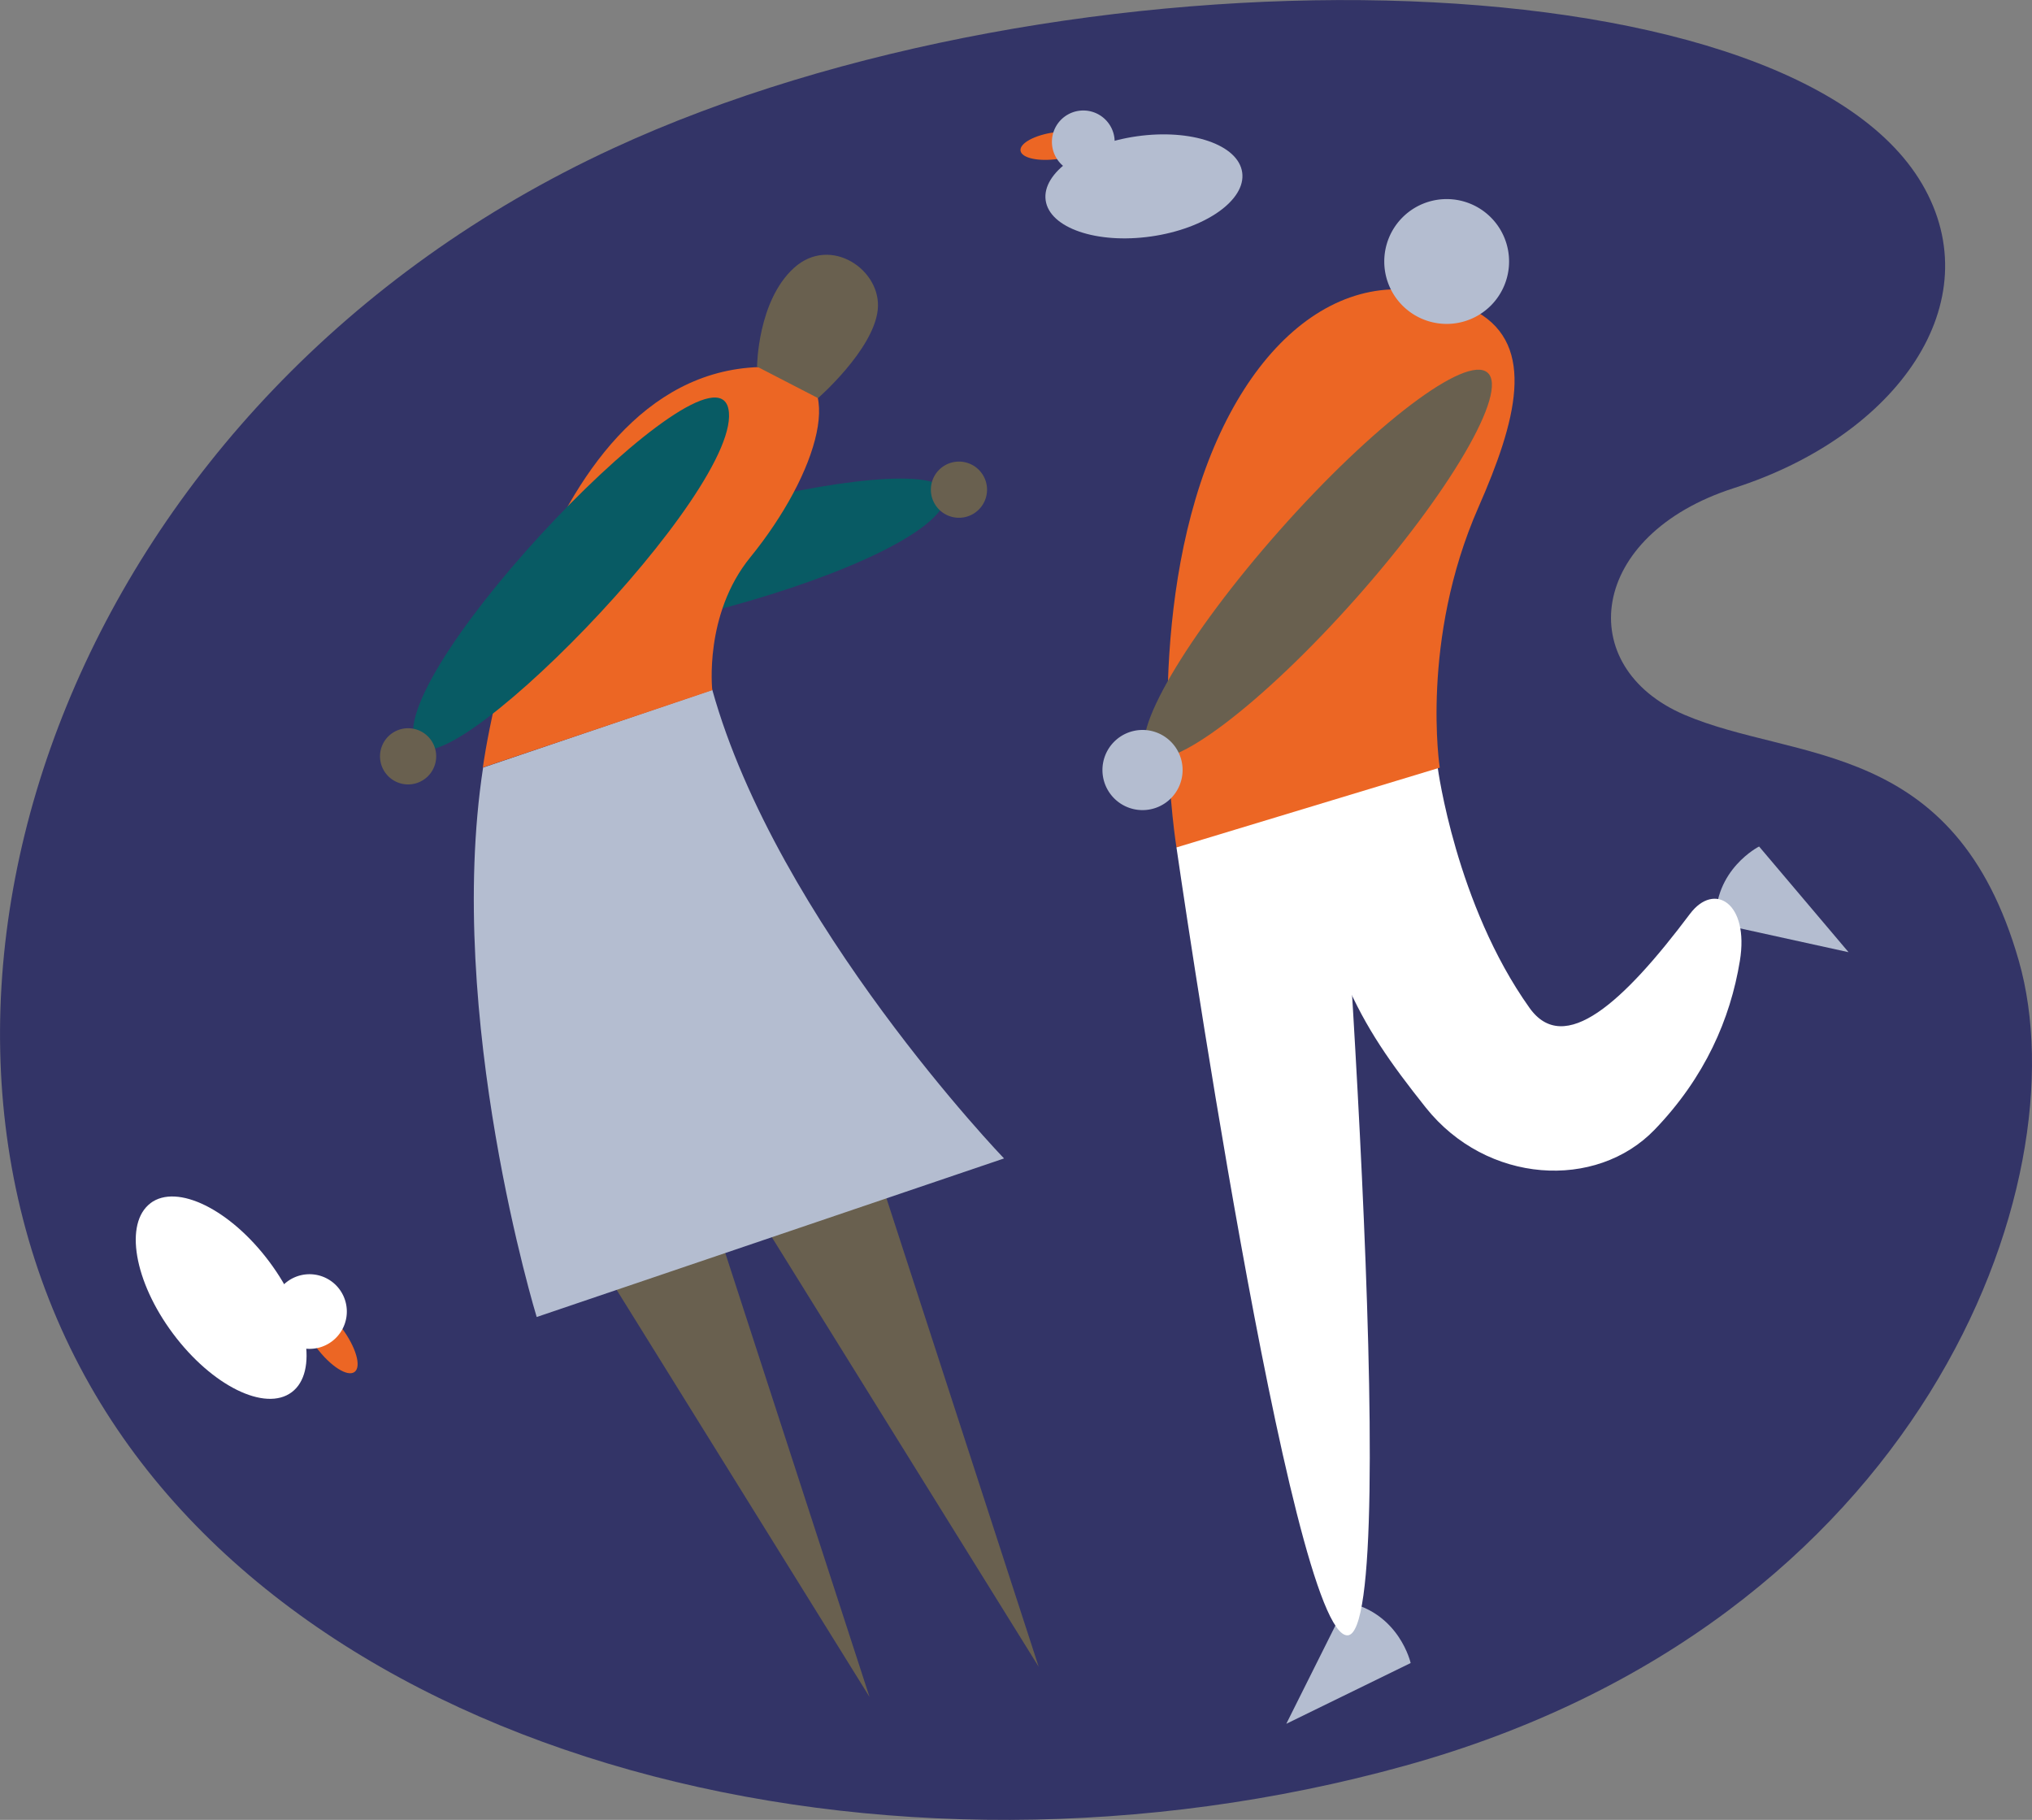 <svg xmlns="http://www.w3.org/2000/svg" viewBox="0 0 766.17 686.14"><rect x="0" y="0" width="766.17" height="686.14" fill="#808080" stroke="none"/><g id="Layer_2" data-name="Layer 2"><g id="Layer_1-2" data-name="Layer 1"><path d="M724.72,69.35C673.42-18.23,401.64-23,231,56,29.49,149.25-50.19,368.75,32,518.84,112,665,334.63,719.75,529.61,665.76S785.19,446.23,761.2,362.24s-84.13-74.77-126.12-92.77S598.6,201.72,653.84,184c61.66-19.78,97-70,70.88-114.66" fill="#333467"/><path d="M189.58,231.42c10-28.75,172.81-67.44,167.14-43.51-6.86,28.92-176.72,71-167.14,43.51" fill="#085b64"/><path d="M355.67,193.41a10.59,10.59,0,1,0-2.88-14.7,10.59,10.59,0,0,0,2.88,14.7" fill="#69604f"/><path d="M646.92,348,697,359l-33.73-39.85S646.1,327.78,646.92,348" fill="#b4bdd0"/><path d="M542.1,289.43S548.92,341,576.71,380c13.1,18.38,35.44-2.09,60.49-35.44,9.18-12.22,22.41-4.17,18.82,17.72s-13.14,43.88-32.09,63.58c-22.07,22.95-63.35,20.62-86.38-8.33-26.52-33.34-36.9-52-53-128.06s57.59,0,57.59,0" fill="#fff"/><path d="M507.92,604.05,485,649.91,531.89,627s-4.17-18.76-24-22.93" fill="#b4bdd0"/><path d="M443.59,319.5s43,298.1,64.54,297.06-5.38-345-5.38-345Z" fill="#fff"/><path d="M556.86,117.58c-43.89-25-87.27,7-106.1,70.59-18.47,62.41-7.17,131.33-7.17,131.33l99.27-30.07s-7.44-48.07,14.57-98.13c14.28-32.47,21.94-60.89-.57-73.72" fill="#ec6624"/><path d="M569,98.59a23.53,23.53,0,1,1-23.53-23.53A23.52,23.52,0,0,1,569,98.59" fill="#b4bdd0"/><path d="M433,284.82c8,7.06,43.06-19.52,78.38-59.36s57.5-77.88,49.53-84.94S517.87,160,482.54,199.88,425.05,277.75,433,284.82" fill="#69604f"/><path d="M445.9,290.32a15.11,15.11,0,1,1-15.11-15.11,15.1,15.1,0,0,1,15.11,15.11" fill="#b4bdd0"/><polygon points="327.38 430.66 391.64 628.42 285.1 456.92 327.38 430.66" fill="#69604f"/><polygon points="263.59 442.01 327.85 639.78 221.31 468.28 263.59 442.01" fill="#69604f"/><path d="M268.57,260.07l-86.42,29.32c-14.38,94.11,20.21,207.15,20.21,207.15l176.21-59.78s-85.6-89-110-176.69" fill="#b4bdd0"/><path d="M268.57,260.22l-86.51,29.14S203,131.5,294.54,138.59c25.47,2,14,40-11.65,71.54-17.55,21.55-14.32,50.09-14.32,50.09" fill="#ec6624"/><path d="M308.45,150.11l-23-11.88s.17-24.78,13.94-37.24,33.22.83,31.56,15.88-22.52,33.24-22.52,33.24" fill="#69604f"/><path d="M274.61,154c6.81,29.69-110.45,149-118.37,125.76C146.66,251.64,268.12,125.67,274.61,154" fill="#085b64"/><path d="M154.2,274.57a10.59,10.59,0,1,0,10.26,10.91,10.59,10.59,0,0,0-10.26-10.91" fill="#69604f"/><path d="M468.37,65c1.49,10.43-13.9,21.24-34.36,24.15s-38.26-3.18-39.74-13.61,13.9-21.24,34.36-24.15S466.89,54.53,468.37,65" fill="#b4bdd0"/><path d="M411.56,53c.39,2.77-5.28,5.87-12.67,6.93s-13.71-.35-14.1-3.12,5.28-5.87,12.67-6.92,13.7.34,14.1,3.11" fill="#ec6624"/><path d="M420.17,51.82A11.83,11.83,0,1,0,410.12,65.2a11.84,11.84,0,0,0,10.05-13.38" fill="#b4bdd0"/><path d="M56.78,453.61c-10,7.5-6.24,29.53,8.46,49.21S100,532.39,110,524.89s6.24-29.53-8.47-49.21-34.76-29.57-44.79-22.07" fill="#fff"/><path d="M114.46,491.49c-2.67,2-.52,9.37,4.79,16.49s11.79,11.26,14.45,9.27.52-9.38-4.79-16.49-11.78-11.26-14.45-9.27" fill="#ec6624"/><path d="M108.28,483.21a14.07,14.07,0,1,1-2.85,19.69,14.06,14.06,0,0,1,2.85-19.69" fill="#fff"/></g></g></svg>